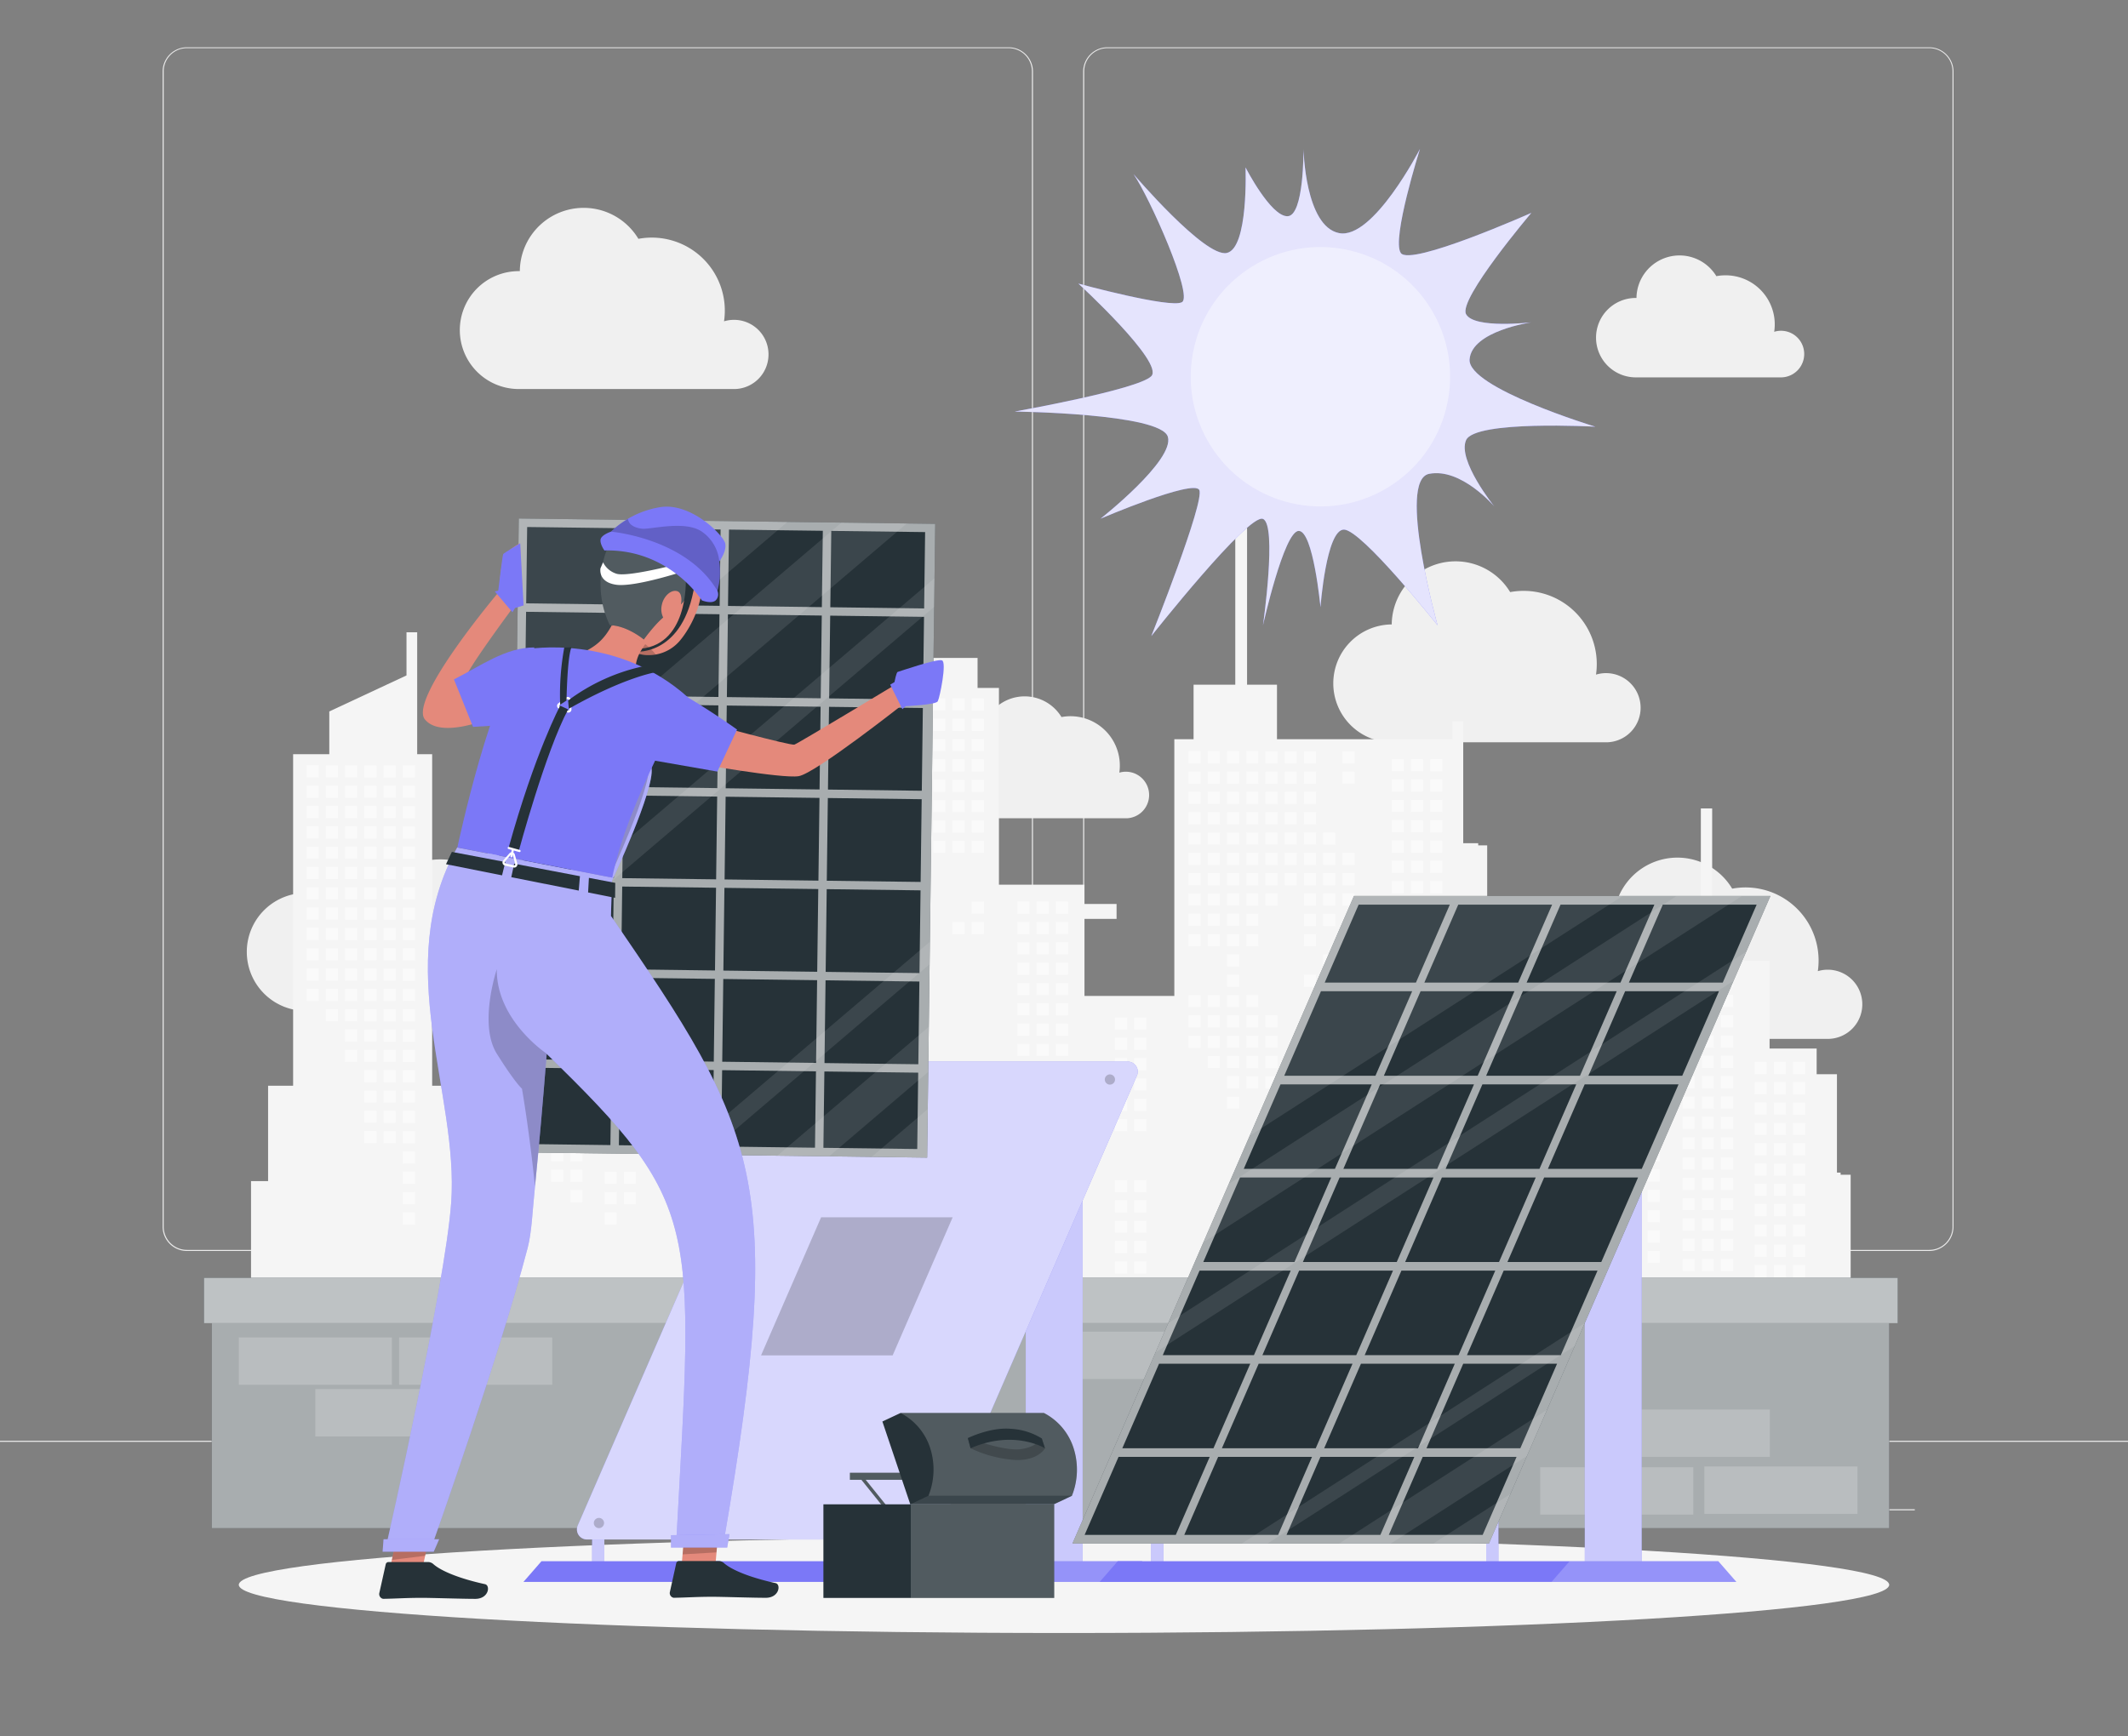<svg xmlns="http://www.w3.org/2000/svg" width="750" height="612" fill="none"><rect width="100%" height="100%" fill="#808080" stroke="none"/><path fill="#EBEBEB" d="M750 507.926H0v.375h750v-.375zm-75.148 24.143h-49.68v.375h49.68v-.375zm-178.02 4.081h-13.035v.375h13.035v-.375zm126.836-18.006h-28.785v.375h28.785v-.375zm-480.192 2.522H78.691v.375h64.785v-.375zm22.859 0h-9.495v.375h9.495v-.375zm171.388 6.331h-140.52v.375h140.52v-.375zm17.778-85.991H65.866a8.564 8.564 0 0 1-8.55-8.567V25.169a8.569 8.569 0 0 1 8.55-8.493h289.635a8.564 8.564 0 0 1 8.565 8.568v407.195a8.562 8.562 0 0 1-8.565 8.567zM65.866 16.976a8.188 8.188 0 0 0-8.175 8.193v407.27a8.193 8.193 0 0 0 8.175 8.192h289.635a8.202 8.202 0 0 0 8.19-8.192V25.169a8.209 8.209 0 0 0-8.19-8.193H65.866zm614.099 424.03h-289.65a8.579 8.579 0 0 1-8.565-8.567V25.169a8.581 8.581 0 0 1 8.565-8.493h289.65a8.566 8.566 0 0 1 8.535 8.493v407.27a8.567 8.567 0 0 1-8.535 8.567zm-289.65-424.03a8.203 8.203 0 0 0-8.19 8.193v407.27a8.208 8.208 0 0 0 8.19 8.192h289.65a8.202 8.202 0 0 0 8.19-8.192V25.169a8.209 8.209 0 0 0-8.19-8.193h-289.65z"/><path fill="#F0F0F0" d="M270.854 124.935a12.153 12.153 0 0 0-15.675-11.659 25.741 25.741 0 0 0-30.18-29.079 22.503 22.503 0 0 0-25.205-10.131 22.502 22.502 0 0 0-16.585 21.52h-.375a20.773 20.773 0 0 0-20.775 20.781 20.792 20.792 0 0 0 6.084 14.695 20.793 20.793 0 0 0 6.74 4.504 20.76 20.76 0 0 0 7.951 1.582h76.26a12.179 12.179 0 0 0 11.76-12.213zm307.368 124.567a12.186 12.186 0 0 0-10.097-12.02 12.164 12.164 0 0 0-5.623.347 25.53 25.53 0 0 0 .27-3.737 25.786 25.786 0 0 0-7.543-18.237 25.768 25.768 0 0 0-18.227-7.555c-1.595 0-3.187.145-4.755.435a22.499 22.499 0 0 0-25.174-10.054 22.511 22.511 0 0 0-16.571 21.457h-.375a20.775 20.775 0 0 0-20.217 20.774 20.775 20.775 0 0 0 20.217 20.774h76.275a12.166 12.166 0 0 0 11.82-12.184zm-381.809 94.664a12.198 12.198 0 0 0-4.902-9.767 12.189 12.189 0 0 0-10.758-1.906 27.8 27.8 0 0 0 .27-3.736 25.799 25.799 0 0 0-7.553-18.239 25.78 25.78 0 0 0-18.232-7.554 26.06 26.06 0 0 0-4.755.435 22.498 22.498 0 0 0-41.79 11.403h-.375a20.783 20.783 0 0 0-15.05 5.884 20.772 20.772 0 0 0-6.284 14.89 20.792 20.792 0 0 0 6.284 14.891 20.756 20.756 0 0 0 6.93 4.465 20.746 20.746 0 0 0 8.12 1.418h76.26a12.171 12.171 0 0 0 11.835-12.184zm459.944 9.873a12.189 12.189 0 0 0-4.907-9.775 12.176 12.176 0 0 0-10.768-1.898 25.54 25.54 0 0 0 .27-3.737 25.75 25.75 0 0 0-19.248-24.945 25.722 25.722 0 0 0-11.202-.397 22.502 22.502 0 0 0-25.218-10.157 22.505 22.505 0 0 0-16.587 21.545h-.375c-5.51 0-10.794 2.19-14.69 6.087a20.785 20.785 0 0 0 0 29.389 20.772 20.772 0 0 0 14.69 6.087h76.29a12.171 12.171 0 0 0 11.745-12.199zM405 280.247a8.2 8.2 0 0 0-3.288-6.553 8.194 8.194 0 0 0-7.212-1.31 17.404 17.404 0 0 0-17.19-19.896 17.303 17.303 0 0 0-3.195.3 15.188 15.188 0 0 0-24.983-1.408 15.207 15.207 0 0 0-3.187 9.091h-.255a13.996 13.996 0 0 0-13.995 13.999 13.996 13.996 0 0 0 13.995 13.999h51.405a8.19 8.19 0 0 0 7.905-8.222zm230.881-155.433a8.188 8.188 0 0 0-3.305-6.598 8.178 8.178 0 0 0-7.27-1.249 17.32 17.32 0 0 0-9.945-18.356 17.307 17.307 0 0 0-7.245-1.555c-1.072 0-2.142.1-3.195.3a15.184 15.184 0 0 0-16.971-6.77 15.18 15.18 0 0 0-11.184 14.452h-.255a13.999 13.999 0 0 0-9.896 23.899 13.993 13.993 0 0 0 9.896 4.1h51.39a8.217 8.217 0 0 0 5.657-2.492 8.22 8.22 0 0 0 2.323-5.731z"/><path fill="#F5F5F5" d="M88.473 486.92v-70.537h6.015v-33.625h8.82V265.887h12.75v-15.08l27.21-12.694v-15.214h3.765v42.988h5.28v116.871h5.28v-61.459h14.31v-31.66h4.005v93.119h10.875v-35.441h7.155v-9.048h16.59V307.36h9.075v-21.862h11.175v-31.87h3.975v31.87h11.16v21.862h9.09v30.909h16.59v9.048h7.155v35.441h8.49v-44.489h16.59V242.51h5.28v-10.563h35.43v10.563h7.53v69.366h30.15v6.797h11.31v5.267h-11.31v27.158h31.665v-90.493h6.78v-19.221h14.7v-68.24h4.155v68.24h10.545v19.221h61.875v-6.332h3.765v42.989h5.28v.75h3.165v42.973h5.28v11.689h11.145v-31.66h4.005v75.398h4.455v-31.66h3.99v49.38h2.43v-35.441h7.17v-9.047h16.575v-30.91h9.09v-21.876h11.16v-31.855h3.99v31.855h11.16v21.876h9.075v30.91h16.59v9.047h7.155v34.691h1.29v.75h3.54v72.788H88.473z"/><path fill="#FAFAFA" d="M477.42 264.837h-4.275v4.277h4.275v-4.277zm0 7.158h-4.275v4.276h4.275v-4.276zm0 28.658h-4.275v4.276h4.275v-4.276zm0 7.157h-4.275v4.276h4.275v-4.276zm0 7.173h-4.275v4.276h4.275v-4.276zm0 21.486h-4.275v4.276h4.275v-4.276zm0 7.156h-4.275v4.277h4.275v-4.277zm-6.793-50.129h-4.275v4.276h4.275v-4.276zm0 7.157h-4.275v4.276h4.275v-4.276zm0 7.157h-4.275v4.276h4.275v-4.276zm0 7.173h-4.275v4.276h4.275v-4.276zm0 7.157h-4.275v4.276h4.275v-4.276zm0 14.329h-4.275v4.276h4.275v-4.276zm0 7.156h-4.275v4.277h4.275v-4.277zm-6.782-78.788h-4.275v4.277h4.275v-4.277zm0 7.158h-4.275v4.276h4.275v-4.276zm0 7.172h-4.275v4.276h4.275v-4.276zm0 7.157h-4.275v4.276h4.275v-4.276zm0 7.172h-4.275v4.276h4.275v-4.276zm0 7.157h-4.275v4.276h4.275v-4.276zm0 7.157h-4.275v4.276h4.275v-4.276zm0 7.173h-4.275v4.276h4.275v-4.276zm0 7.157h-4.275v4.276h4.275v-4.276zm0 7.172h-4.275v4.276h4.275v-4.276zm0 14.314h-4.275v4.276h4.275v-4.276zm-6.781-78.789h-4.275v4.277h4.275v-4.277zm0 7.158h-4.275v4.276h4.275v-4.276zm0 7.172h-4.275v4.276h4.275v-4.276zm0 7.157h-4.275v4.276h4.275v-4.276zm0 7.172h-4.275v4.276h4.275v-4.276zm0 7.157h-4.275v4.276h4.275v-4.276zm0 7.157h-4.275v4.276h4.275v-4.276zm0 64.475h-4.275v4.276h4.275v-4.276zm-6.777-107.448h-4.275v4.277h4.275v-4.277zm0 7.158h-4.275v4.276h4.275v-4.276zm0 7.172h-4.275v4.276h4.275v-4.276zm0 7.157h-4.275v4.276h4.275v-4.276zm0 7.172h-4.275v4.276h4.275v-4.276zm0 7.157h-4.275v4.276h4.275v-4.276zm0 7.157h-4.275v4.276h4.275v-4.276zm0 7.173h-4.275v4.276h4.275v-4.276zm0 42.973h-4.275v4.276h4.275v-4.276zm0 7.172h-4.275v4.276h4.275v-4.276zm0 7.157h-4.275v4.276h4.275v-4.276zm0 7.157h-4.275v4.276h4.275v-4.276zm0 28.659h-4.275v4.276h4.275v-4.276zm-6.797-143.264h-4.275v4.277h4.275v-4.277zm0 7.158h-4.275v4.276h4.275v-4.276zm0 7.172h-4.275v4.276h4.275v-4.276zm0 7.157h-4.275v4.276h4.275v-4.276zm0 7.172h-4.275v4.276h4.275v-4.276zm0 7.157h-4.275v4.276h4.275v-4.276zm0 7.157h-4.275v4.276h4.275v-4.276zm0 7.173h-4.275v4.276h4.275v-4.276zm0 7.157h-4.275v4.276h4.275v-4.276zm0 7.172h-4.275v4.276h4.275v-4.276zm0 21.487h-4.275v4.276h4.275v-4.276zm0 7.157h-4.275v4.276h4.275v-4.276zm0 7.172h-4.275v4.276h4.275v-4.276zm0 7.157h-4.275v4.276h4.275v-4.276zm0 7.157h-4.275v4.276h4.275v-4.276zm0 28.659h-4.275v4.276h4.275v-4.276zm-6.781-143.264h-4.275v4.277h4.275v-4.277zm0 7.158h-4.275v4.276h4.275v-4.276zm0 7.172h-4.275v4.276h4.275v-4.276zm0 7.157h-4.275v4.276h4.275v-4.276zm0 7.172h-4.275v4.276h4.275v-4.276zm0 7.157h-4.275v4.276h4.275v-4.276zm0 7.157h-4.275v4.276h4.275v-4.276zm0 7.173h-4.275v4.276h4.275v-4.276zm0 7.157h-4.275v4.276h4.275v-4.276zm0 7.172h-4.275v4.276h4.275v-4.276zm0 7.157h-4.275v4.276h4.275v-4.276zm0 7.157h-4.275v4.276h4.275v-4.276zm.004 7.173h-4.275v4.276h4.275v-4.276zm-.004 7.157h-4.275v4.276h4.275v-4.276zm0 7.172h-4.275v4.276h4.275v-4.276zm0 7.157h-4.275v4.276h4.275v-4.276zm0 7.157h-4.275v4.276h4.275v-4.276zm0 7.172h-4.275v4.277h4.275v-4.277zm-6.782-121.777h-4.275v4.277h4.275v-4.277zm0 7.158h-4.275v4.276h4.275v-4.276zm0 7.172h-4.275v4.276h4.275v-4.276zm0 7.157h-4.275v4.276h4.275v-4.276zm0 7.172h-4.275v4.276h4.275v-4.276zm0 7.157h-4.275v4.276h4.275v-4.276zm0 7.157h-4.275v4.276h4.275v-4.276zm0 7.173h-4.275v4.276h4.275v-4.276zm0 7.157h-4.275v4.276h4.275v-4.276zm0 7.172h-4.275v4.276h4.275v-4.276zm0 21.487h-4.275v4.276h4.275v-4.276zm0 7.157h-4.275v4.276h4.275v-4.276zm0 7.172h-4.275v4.276h4.275v-4.276zm0 7.157h-4.275v4.276h4.275v-4.276zm-6.793-107.448h-4.275v4.277h4.275v-4.277zm0 7.158h-4.275v4.276h4.275v-4.276zm0 7.172h-4.275v4.276h4.275v-4.276zm0 7.157h-4.275v4.276h4.275v-4.276zm0 7.172h-4.275v4.276h4.275v-4.276zm0 7.157h-4.275v4.276h4.275v-4.276zm0 7.157h-4.275v4.276h4.275v-4.276zm0 7.173h-4.275v4.276h4.275v-4.276zm0 7.157h-4.275v4.276h4.275v-4.276zm0 7.172h-4.275v4.276h4.275v-4.276zm0 21.487h-4.275v4.276h4.275v-4.276zm0 7.157h-4.275v4.276h4.275v-4.276zm0 7.172h-4.275v4.276h4.275v-4.276zm-76.379-118.897h-4.275v4.277h4.275v-4.277zm0 7.172h-4.275v4.277h4.275v-4.277zm0 7.158h-4.275v4.276h4.275v-4.276zm0 7.157h-4.275v4.276h4.275v-4.276zm0 7.171h-4.275v4.277h4.275v-4.277zm0 7.158h-4.275v4.277h4.275v-4.277zm0 7.173h-4.275v4.276h4.275v-4.276zm0 7.157h-4.275v4.276h4.275v-4.276zm0 21.486h-4.275v4.277h4.275v-4.277zm0 7.172h-4.275v4.276h4.275v-4.276zm-6.781-78.804h-4.275v4.277h4.275v-4.277zm0 7.172h-4.275v4.277h4.275v-4.277zm0 7.158h-4.275v4.276h4.275v-4.276zm0 7.157h-4.275v4.277h4.275v-4.277zm0 7.172h-4.275v4.276h4.275v-4.276zm0 7.157h-4.275v4.277h4.275v-4.277zm0 7.173h-4.275v4.276h4.275v-4.276zm0 7.157h-4.275v4.276h4.275v-4.276zm0 28.658h-4.275v4.276h4.275v-4.276zm-6.793-78.804h-4.275v4.277h4.275v-4.277zm0 7.172h-4.275v4.277h4.275v-4.277zm0 7.158h-4.275v4.276h4.275v-4.276zm0 7.157h-4.275v4.277h4.275v-4.277zm0 7.172h-4.275v4.276h4.275v-4.276zm0 7.157h-4.275v4.277h4.275v-4.277zm0 7.173h-4.275v4.276h4.275v-4.276zm0 7.157h-4.275v4.276h4.275v-4.276zm-6.781-50.146h-4.275v4.277h4.275v-4.277zm0 7.172h-4.275v4.277h4.275v-4.277zm0 7.158h-4.275v4.276h4.275v-4.276zm0 7.157h-4.275v4.277h4.275v-4.277zm0 7.172h-4.275v4.276h4.275v-4.276zm0 7.157h-4.275v4.277h4.275v-4.277zm0 14.33h-4.275v4.276h4.275v-4.276zm0 7.171h-4.275v4.277h4.275v-4.277zm0 21.487h-4.275v4.276h4.275v-4.276zm0 7.157h-4.275v4.277h4.275v-4.277zm0 7.173h-4.275v4.276h4.275v-4.276zm0 7.157h-4.275v4.276h4.275v-4.276zm0 7.157h-4.275v4.277h4.275v-4.277zm0 7.172h-4.275v4.276h4.275v-4.276zm0 7.158h-4.275v4.276h4.275v-4.276zm-6.781-121.778h-4.275v4.277h4.275v-4.277zm0 7.172h-4.275v4.277h4.275v-4.277zm0 7.158h-4.275v4.276h4.275v-4.276zm0 7.157h-4.275v4.277h4.275v-4.277zm0 7.172h-4.275v4.276h4.275v-4.276zm0 7.157h-4.275v4.277h4.275v-4.277zm0 21.501h-4.275v4.277h4.275v-4.277zm0 7.158h-4.275v4.277h4.275v-4.277zm0 7.157h-4.275v4.277h4.275v-4.277zm0 7.172h-4.275v4.276h4.275v-4.276zm0 7.157h-4.275v4.277h4.275v-4.277zm0 7.173h-4.275v4.276h4.275v-4.276zm0 7.157h-4.275v4.276h4.275v-4.276zm0 7.157h-4.275v4.277h4.275v-4.277zm0 7.172h-4.275v4.276h4.275v-4.276zm0 7.158h-4.275v4.276h4.275v-4.276zm0 7.173h-4.275v4.276h4.275v-4.276zm0 14.328h-4.275v4.276h4.275v-4.276zm-6.793-143.279h-4.275v4.277h4.275v-4.277zm0 7.172h-4.275v4.277h4.275v-4.277zm0 7.158h-4.275v4.276h4.275v-4.276zm0 7.157h-4.275v4.277h4.275v-4.277zm0 7.172h-4.275v4.276h4.275v-4.276zm0 7.157h-4.275v4.277h4.275v-4.277zm0 21.501h-4.275v4.277h4.275v-4.277zm0 7.158h-4.275v4.277h4.275v-4.277zm0 7.157h-4.275v4.277h4.275v-4.277zm0 7.172h-4.275v4.276h4.275v-4.276zm0 21.487h-4.275v4.276h4.275v-4.276zm0 7.157h-4.275v4.277h4.275v-4.277zm0 7.172h-4.275v4.276h4.275v-4.276zm0 7.158h-4.275v4.276h4.275v-4.276zm0 7.173h-4.275v4.276h4.275v-4.276zm0 14.328h-4.275v4.276h4.275v-4.276zm0 7.158h-4.275v4.276h4.275v-4.276zm-61.563-83.832h-4.275v4.277h4.275v-4.277zm0 7.173h-4.275v4.276h4.275v-4.276zm0 7.158h-4.275v4.276h4.275v-4.276zm0 7.171h-4.275v4.276h4.275v-4.276zm0 7.158h-4.275v4.276h4.275v-4.276zm0 7.157h-4.275v4.276h4.275v-4.276zm0 7.172h-4.275v4.276h4.275v-4.276zm0 21.486h-4.275v4.277h4.275v-4.277zm0 7.173h-4.275v4.276h4.275v-4.276zm0 7.157h-4.275v4.276h4.275v-4.276zm-6.777-78.805h-4.275v4.277h4.275v-4.277zm0 7.173h-4.275v4.276h4.275v-4.276zm0 7.158h-4.275v4.276h4.275v-4.276zm0 7.171h-4.275v4.276h4.275v-4.276zm0 7.158h-4.275v4.276h4.275v-4.276zm0 7.157h-4.275v4.276h4.275v-4.276zm0 7.172h-4.275v4.276h4.275v-4.276zm-6.781-42.989h-4.275v4.277h4.275v-4.277zm0 7.173h-4.275v4.276h4.275v-4.276zm0 7.158h-4.275v4.276h4.275v-4.276zm0 7.171h-4.275v4.276h4.275v-4.276zm0 7.158h-4.275v4.276h4.275v-4.276zm0 7.157h-4.275v4.276h4.275v-4.276zm0 7.172h-4.275v4.276h4.275v-4.276zm-6.797-42.989h-4.275v4.277h4.275v-4.277zm0 7.173h-4.275v4.276h4.275v-4.276zm0 7.158h-4.275v4.276h4.275v-4.276zm0 7.171h-4.275v4.276h4.275v-4.276zm0 7.158h-4.275v4.276h4.275v-4.276zm0 7.157h-4.275v4.276h4.275v-4.276zm0 7.172h-4.275v4.276h4.275v-4.276zm0 7.156h-4.275v4.277h4.275v-4.277zm0 7.173h-4.275v4.277h4.275v-4.277zm0 7.157h-4.275v4.277h4.275v-4.277zm0 7.173h-4.275v4.276h4.275v-4.276zm-6.778-71.648h-4.275v4.277h4.275v-4.277zm0 7.173h-4.275v4.276h4.275v-4.276zm0 7.158h-4.275v4.276h4.275v-4.276zm0 7.171h-4.275v4.276h4.275v-4.276zm0 7.158h-4.275v4.276h4.275v-4.276zm0 7.157h-4.275v4.276h4.275v-4.276zm0 7.172h-4.275v4.276h4.275v-4.276zm0 7.156h-4.275v4.277h4.275v-4.277zm0 7.174h-4.275v4.276h4.275v-4.276zm0 7.156h-4.275v4.277h4.275v-4.277zm0 7.173h-4.275v4.276h4.275v-4.276zm0 7.157h-4.275v4.276h4.275v-4.276zm0 21.487h-4.275v4.276h4.275v-4.276zm0 7.172h-4.275v4.276h4.275V420.3zm-6.781-107.464h-4.275v4.277h4.275v-4.277zm0 7.173h-4.275v4.276h4.275v-4.276zm0 7.158h-4.275v4.276h4.275v-4.276zm0 21.486h-4.275v4.276h4.275v-4.276zm0 7.172h-4.275v4.276h4.275v-4.276zm0 7.156h-4.275v4.277h4.275v-4.277zm0 7.173h-4.275v4.277h4.275v-4.277zm0 7.158h-4.275v4.276h4.275v-4.276zm0 7.172h-4.275v4.276h4.275v-4.276zm0 7.157h-4.275v4.276h4.275v-4.276zm0 21.486h-4.275v4.277h4.275v-4.277zm0 7.172h-4.275v4.277h4.275v-4.277zm0 7.158h-4.275v4.276h4.275v-4.276zm-71.113-157.593h-4.275v4.276h4.275v-4.276zm0 7.156h-4.275v4.277h4.275v-4.277zm0 7.173h-4.275v4.277h4.275v-4.277zm0 7.157h-4.275v4.276h4.275v-4.276zm0 7.172h-4.275v4.277h4.275v-4.277zm0 7.157h-4.275v4.277h4.275v-4.277zm0 7.157h-4.275v4.277h4.275v-4.277zm0 7.173h-4.275v4.276h4.275v-4.276zm0 7.158h-4.275v4.276h4.275v-4.276zm0 7.171h-4.275v4.276h4.275v-4.276zm0 7.158h-4.275v4.276h4.275v-4.276zm0 7.157h-4.275v4.276h4.275v-4.276zm0 7.172h-4.275v4.276h4.275v-4.276zm0 7.156h-4.275v4.277h4.275v-4.277zm0 7.173h-4.275v4.277h4.275v-4.277zm0 7.157h-4.275v4.277h4.275v-4.277zm0 7.173h-4.275v4.276h4.275v-4.276zm0 7.157h-4.275v4.276h4.275v-4.276zm0 7.157h-4.275v4.276h4.275v-4.276zm0 7.172h-4.275v4.276h4.275v-4.276zm0 7.158h-4.275v4.276h4.275v-4.276zm0 7.172h-4.275v4.276h4.275V420.3zm0 7.157h-4.275v4.276h4.275v-4.276zm-6.781-157.593h-4.275v4.276h4.275v-4.276zm0 7.156h-4.275v4.276h4.275v-4.276zm0 7.173h-4.275v4.277h4.275v-4.277zm0 7.157h-4.275v4.276h4.275v-4.276zm0 7.172h-4.275v4.277h4.275v-4.277zm0 7.157h-4.275v4.277h4.275v-4.277zm0 7.157h-4.275v4.277h4.275v-4.277zm0 7.173h-4.275v4.276h4.275v-4.276zm0 7.158h-4.275v4.276h4.275v-4.276zm0 7.171h-4.275v4.276h4.275v-4.276zm0 7.158h-4.275v4.276h4.275v-4.276zm0 7.157h-4.275v4.276h4.275v-4.276zm0 7.172h-4.275v4.276h4.275v-4.276zm0 7.156h-4.275v4.277h4.275v-4.277zm0 7.173h-4.275v4.277h4.275v-4.277zm0 7.158h-4.275v4.276h4.275v-4.276zm0 7.172h-4.275v4.276h4.275v-4.276zm0 7.157h-4.275v4.276h4.275v-4.276zm0 7.157h-4.275v4.276h4.275v-4.276zm-6.782-128.934h-4.275v4.276h4.275v-4.276zm0 7.156h-4.275v4.276h4.275v-4.276zm0 7.173h-4.275v4.277h4.275v-4.277zm0 7.157h-4.275v4.276h4.275v-4.276zm0 7.172h-4.275v4.277h4.275v-4.277zm0 7.157h-4.275v4.277h4.275v-4.277zm0 7.157h-4.275v4.277h4.275v-4.277zm0 7.173h-4.275v4.276h4.275v-4.276zm0 7.158h-4.275v4.276h4.275v-4.276zm0 7.171h-4.275v4.276h4.275v-4.276zm0 7.158h-4.275v4.276h4.275v-4.276zm0 7.157h-4.275v4.276h4.275v-4.276zm0 7.172h-4.275v4.276h4.275v-4.276zm0 7.156h-4.275v4.277h4.275v-4.277zm0 7.173h-4.275v4.277h4.275v-4.277zm0 7.158h-4.275v4.276h4.275v-4.276zm0 7.172h-4.275v4.276h4.275v-4.276zm0 7.157h-4.275v4.276h4.275v-4.276zm0 7.157h-4.275v4.276h4.275v-4.276zm-6.793-128.934h-4.275v4.276h4.275v-4.276zm0 7.156h-4.275v4.276h4.275v-4.276zm0 7.173h-4.275v4.277h4.275v-4.277zm0 7.157h-4.275v4.276h4.275v-4.276zm0 7.172h-4.275v4.277h4.275v-4.277zm0 7.157h-4.275v4.277h4.275v-4.277zm0 7.157h-4.275v4.277h4.275v-4.277zm0 7.173h-4.275v4.276h4.275v-4.276zm0 7.158h-4.275v4.276h4.275v-4.276zm0 7.171h-4.275v4.276h4.275v-4.276zm0 7.158h-4.275v4.276h4.275v-4.276zm0 7.157h-4.275v4.276h4.275v-4.276zm0 7.172h-4.275v4.276h4.275v-4.276zm0 7.156h-4.275v4.277h4.275v-4.277zm0 7.173h-4.275v4.277h4.275v-4.277zm-6.781-100.29h-4.275v4.276h4.275v-4.276zm0 7.156h-4.275v4.277h4.275v-4.277zm0 7.173h-4.275v4.277h4.275v-4.277zm0 7.157h-4.275v4.276h4.275v-4.276zm0 7.172h-4.275v4.277h4.275v-4.277zm0 7.157h-4.275v4.277h4.275v-4.277zm0 7.157h-4.275v4.277h4.275v-4.277zm0 7.173h-4.275v4.276h4.275v-4.276zm0 7.158h-4.275v4.276h4.275v-4.276zm0 7.171h-4.275v4.276h4.275v-4.276zm0 7.158h-4.275v4.276h4.275v-4.276zm0 7.157h-4.275v4.276h4.275v-4.276zm0 7.172h-4.275v4.276h4.275v-4.276zm-6.777-85.961h-4.275v4.276h4.275v-4.276zm0 7.156h-4.275v4.276h4.275v-4.276zm0 7.173h-4.275v4.277h4.275v-4.277zm0 7.157h-4.275v4.276h4.275v-4.276zm0 7.172h-4.275v4.277h4.275v-4.277zm0 7.157h-4.275v4.277h4.275v-4.277zm0 7.157h-4.275v4.277h4.275v-4.277zm0 7.173h-4.275v4.276h4.275v-4.276zm0 7.158h-4.275v4.276h4.275v-4.276zm0 7.171h-4.275v4.276h4.275v-4.276zm0 7.158h-4.275v4.276h4.275v-4.276zm0 7.157h-4.275v4.276h4.275v-4.276zm498.523-26.513h-4.275v4.276h4.275v-4.276zm0 7.172h-4.275v4.276h4.275v-4.276zm0 7.157h-4.275v4.276h4.275v-4.276zm0 7.156h-4.275v4.277h4.275v-4.277zm0 7.174h-4.275v4.276h4.275v-4.276zm0 7.157h-4.275v4.276h4.275v-4.276zm0 7.172h-4.275v4.276h4.275v-4.276zm0 7.157h-4.275v4.276h4.275v-4.276zm0 7.157h-4.275v4.276h4.275v-4.276zm0 7.172h-4.275v4.277h4.275v-4.277zm0 7.157h-4.275v4.277h4.275v-4.277zm0 7.173h-4.275v4.277h4.275v-4.277zm0 7.157h-4.275v4.276h4.275v-4.276zm0 7.172h-4.275v4.276h4.275v-4.276zm0 7.157h-4.275v4.276h4.275v-4.276zm0 7.157h-4.275v4.277h4.275v-4.277zm0 7.173h-4.275v4.276h4.275v-4.276zm0 7.157h-4.275v4.277h4.275v-4.277zm0 7.172h-4.275v4.277h4.275v-4.277zm0 7.158h-4.275v4.276h4.275v-4.276zm-6.797-136.107h-4.275v4.276h4.275v-4.276zm0 7.172h-4.275v4.276h4.275v-4.276zm0 7.157h-4.275v4.276h4.275v-4.276zm0 7.156h-4.275v4.277h4.275v-4.277zm0 7.174h-4.275v4.276h4.275v-4.276zm0 7.157h-4.275v4.276h4.275v-4.276zm0 7.172h-4.275v4.276h4.275v-4.276zm0 7.157h-4.275v4.276h4.275v-4.276zm0 7.157h-4.275v4.276h4.275v-4.276zm0 7.172h-4.275v4.277h4.275v-4.277zm0 7.157h-4.275v4.277h4.275v-4.277zm0 7.173h-4.275v4.277h4.275v-4.277zm0 7.157h-4.275v4.276h4.275v-4.276zm0 7.172h-4.275v4.276h4.275v-4.276zm0 7.157h-4.275v4.276h4.275v-4.276zm0 7.157h-4.275v4.277h4.275v-4.277zm0 7.173h-4.275v4.276h4.275v-4.276zm0 7.157h-4.275v4.277h4.275v-4.277zm-6.777-121.777h-4.275v4.276h4.275v-4.276zm0 7.172h-4.275v4.276h4.275v-4.276zm0 7.157h-4.275v4.276h4.275v-4.276zm0 7.156h-4.275v4.277h4.275v-4.277zm0 7.174h-4.275v4.276h4.275v-4.276zm0 7.157h-4.275v4.276h4.275v-4.276zm0 7.172h-4.275v4.276h4.275v-4.276zm0 7.157h-4.275v4.276h4.275v-4.276zm0 7.157h-4.275v4.276h4.275v-4.276zm0 7.172h-4.275v4.277h4.275v-4.277zm0 7.157h-4.275v4.277h4.275v-4.277zm0 7.173h-4.275v4.277h4.275v-4.277zm0 7.157h-4.275v4.276h4.275v-4.276zm0 7.172h-4.275v4.276h4.275v-4.276zm0 7.157h-4.275v4.276h4.275v-4.276zm0 7.157h-4.275v4.277h4.275v-4.277zm0 7.173h-4.275v4.276h4.275v-4.276zm0 7.157h-4.275v4.277h4.275v-4.277zm38.953-69.501h-4.275v4.276h4.275v-4.276zm0 7.172h-4.275v4.276h4.275v-4.276zm0 7.158h-4.275v4.276h4.275v-4.276zm0 7.171h-4.275v4.276h4.275v-4.276zm0 7.158h-4.275v4.276h4.275v-4.276zm0 7.171h-4.275v4.276h4.275v-4.276zm0 7.157h-4.275v4.277h4.275v-4.277zm0 7.158h-4.275v4.276h4.275v-4.276zm0 7.172h-4.275v4.277h4.275v-4.277zm0 7.158h-4.275v4.276h4.275v-4.276zm0 7.171h-4.275v4.277h4.275v-4.277zm0 7.157h-4.275v4.277h4.275v-4.277zm0 7.158h-4.275v4.277h4.275v-4.277zm-6.797-85.961h-4.275v4.276h4.275v-4.276zm0 7.172h-4.275v4.276h4.275v-4.276zm0 7.158h-4.275v4.276h4.275v-4.276zm0 7.171h-4.275v4.276h4.275v-4.276zm0 7.158h-4.275v4.276h4.275v-4.276zm0 7.171h-4.275v4.276h4.275v-4.276zm.004 7.157h-4.275v4.277h4.275v-4.277zm-.004 7.158h-4.275v4.276h4.275v-4.276zm0 7.172h-4.275v4.277h4.275v-4.277zm0 7.158h-4.275v4.276h4.275v-4.276zm0 7.171h-4.275v4.277h4.275v-4.277zm0 7.157h-4.275v4.277h4.275v-4.277zm0 7.158h-4.275v4.277h4.275v-4.277zm-6.777-85.961h-4.275v4.276h4.275v-4.276zm0 7.172h-4.275v4.276h4.275v-4.276zm0 7.158h-4.275v4.276h4.275v-4.276zm0 7.171h-4.275v4.276h4.275v-4.276zm0 7.158h-4.275v4.276h4.275v-4.276zm0 7.171h-4.275v4.276h4.275v-4.276zm0 7.157h-4.275v4.277h4.275v-4.277zm0 7.158h-4.275v4.276h4.275v-4.276zm0 7.172h-4.275v4.277h4.275v-4.277zm0 7.158h-4.275v4.276h4.275v-4.276zm0 7.171h-4.275v4.277h4.275v-4.277zm0 7.157h-4.275v4.277h4.275v-4.277zm0 7.158h-4.275v4.277h4.275v-4.277zm0 7.172h-4.275v4.277h4.275v-4.277zm-37.695-90.988h-4.275v4.276h4.275v-4.276zm0 7.158h-4.275v4.276h4.275v-4.276zm0 7.172h-4.275v4.276h4.275v-4.276zm0 7.157h-4.275v4.276h4.275v-4.276zm0 7.173h-4.275v4.276h4.275v-4.276zm0 7.156h-4.275v4.277h4.275v-4.277zm0 7.157h-4.275v4.276h4.275v-4.276zm0 7.173h-4.275v4.276h4.275v-4.276zm0 7.156h-4.275v4.277h4.275v-4.277zm0 7.173h-4.275v4.276h4.275v-4.276zm0 21.487h-4.275v4.276h4.275v-4.276zm-6.782-85.962h-4.275v4.276h4.275v-4.276zm0 7.158h-4.275v4.276h4.275v-4.276zm0 7.172h-4.275v4.276h4.275v-4.276zm0 7.157h-4.275v4.276h4.275v-4.276zm0 7.173h-4.275v4.276h4.275v-4.276zm0 7.156h-4.275v4.277h4.275v-4.277zm0 7.157h-4.275v4.276h4.275v-4.276zm0 7.173h-4.275v4.276h4.275v-4.276zm0 7.156h-4.275v4.277h4.275v-4.277zm0 21.487h-4.275v4.276h4.275v-4.276zm0 7.173h-4.275v4.276h4.275v-4.276zm-6.777-85.962h-4.275v4.276h4.275v-4.276zm0 7.158h-4.275v4.276h4.275v-4.276zm0 7.172h-4.275v4.276h4.275v-4.276zm0 7.157h-4.275v4.276h4.275v-4.276zm0 7.173h-4.275v4.276h4.275v-4.276zm0 7.156h-4.275v4.277h4.275v-4.277zm0 7.157h-4.275v4.276h4.275v-4.276zm0 7.173h-4.275v4.276h4.275v-4.276zm0 21.486h-4.275v4.276h4.275v-4.276zm0 7.157h-4.275v4.276h4.275v-4.276zm0 7.173h-4.275v4.276h4.275v-4.276zm-63.074-194.805h-4.275v4.277h4.275v-4.277zm0 7.172h-4.275v4.276h4.275v-4.276zm0 7.157h-4.275v4.277h4.275v-4.277zm0 7.173h-4.275v4.276h4.275v-4.276zm0 7.157h-4.275v4.276h4.275v-4.276zm0 7.171h-4.275v4.277h4.275v-4.277zm0 7.158h-4.275v4.277h4.275v-4.277zm0 7.157h-4.275v4.277h4.275v-4.277zm0 7.172h-4.275v4.276h4.275v-4.276zm0 7.157h-4.275v4.277h4.275v-4.277zm0 7.173h-4.275v4.276h4.275v-4.276zm0 7.157h-4.275v4.276h4.275v-4.276zm0 7.157h-4.275v4.277h4.275v-4.277zm0 7.172h-4.275v4.276h4.275v-4.276zm0 7.158h-4.275v4.276h4.275v-4.276zm0 7.173h-4.275v4.276h4.275v-4.276zm0 7.156h-4.275v4.277h4.275v-4.277zm0 14.33h-4.275v4.276h4.275v-4.276zm0 7.156h-4.275v4.277h4.275v-4.277zm0 7.172h-4.275v4.277h4.275v-4.277zm0 7.158h-4.275v4.276h4.275v-4.276zm0 7.172h-4.275v4.276h4.275v-4.276zm-6.781-157.608h-4.275v4.277h4.275v-4.277zm0 7.172h-4.275v4.276h4.275v-4.276zm0 7.157h-4.275v4.277h4.275v-4.277zm0 7.173h-4.275v4.276h4.275v-4.276zm0 7.157h-4.275v4.276h4.275v-4.276zm0 7.171h-4.275v4.277h4.275v-4.277zm0 7.159h-4.275v4.276h4.275v-4.276zm0 7.156h-4.275v4.277h4.275v-4.277zm0 7.172h-4.275v4.276h4.275v-4.276zm0 7.157h-4.275v4.277h4.275v-4.277zm0 7.173h-4.275v4.276h4.275v-4.276zm0 7.157h-4.275v4.276h4.275v-4.276zm0 7.158h-4.275v4.276h4.275v-4.276zm0 7.171h-4.275v4.276h4.275v-4.276zm0 7.158h-4.275v4.276h4.275v-4.276zm0 7.173h-4.275v4.276h4.275v-4.276zm0 42.972h-4.275v4.276h4.275v-4.276zm0 7.172h-4.275v4.276h4.275v-4.276zm-6.782-157.608h-4.275v4.277h4.275v-4.277zm0 7.172h-4.275v4.276h4.275v-4.276zm0 7.157h-4.275v4.277h4.275v-4.277zm0 7.173h-4.275v4.276h4.275v-4.276zm0 7.157h-4.275v4.276h4.275v-4.276zm0 7.171h-4.275v4.277h4.275v-4.277zm0 7.158h-4.275v4.277h4.275v-4.277zm0 7.157h-4.275v4.277h4.275v-4.277zm0 7.172h-4.275v4.276h4.275v-4.276zm0 7.157h-4.275v4.277h4.275v-4.277zm0 7.173h-4.275v4.276h4.275v-4.276zm0 7.157h-4.275v4.276h4.275v-4.276zm0 7.157h-4.275v4.277h4.275v-4.277zm0 7.172h-4.275v4.276h4.275v-4.276zm0 7.158h-4.275v4.276h4.275v-4.276zm0 7.173h-4.275v4.276h4.275v-4.276zm0 14.328h-4.275v4.276h4.275v-4.276zm0 7.158h-4.275v4.276h4.275v-4.276zm0 7.156h-4.275v4.277h4.275v-4.277zm0 7.172h-4.275v4.277h4.275v-4.277zm0 14.33h-4.275v4.276h4.275v-4.276zm38.192-67.37h-4.275v4.276h4.275v-4.276zm0 7.172h-4.275v4.276h4.275v-4.276zm0 7.157h-4.275v4.276h4.275v-4.276zm0 7.157h-4.275v4.276h4.275v-4.276zm0 7.172h-4.275v4.277h4.275v-4.277zm0 7.157h-4.275v4.277h4.275v-4.277zm0 7.173h-4.275v4.277h4.275v-4.277zm0 14.329h-4.275v4.276h4.275v-4.276zm0 7.157h-4.275v4.276h4.275v-4.276zm0 7.157h-4.275v4.277h4.275v-4.277zm0 7.173h-4.275v4.276h4.275v-4.276zm0 7.157h-4.275v4.277h4.275v-4.277zm0 7.172h-4.275v4.277h4.275v-4.277zm0 7.158h-4.275v4.276h4.275v-4.276zm0 7.171h-4.275v4.276h4.275v-4.276zm-6.797-107.462h-4.275v4.276h4.275v-4.276zm0 7.172h-4.275v4.276h4.275v-4.276zm0 7.157h-4.275v4.276h4.275v-4.276zm0 7.157h-4.275v4.276h4.275v-4.276zm0 7.172h-4.275v4.277h4.275v-4.277zm0 7.157h-4.275v4.277h4.275v-4.277zm0 21.502h-4.275v4.276h4.275v-4.276zm0 7.157h-4.275v4.276h4.275v-4.276zm0 7.157h-4.275v4.277h4.275v-4.277zm0 7.173h-4.275v4.276h4.275v-4.276zm0 7.157h-4.275v4.277h4.275v-4.277zm0 7.172h-4.275v4.276h4.275v-4.276zm0 7.158h-4.275v4.276h4.275v-4.276zm0 7.171h-4.275v4.276h4.275v-4.276zm-6.777-107.462h-4.275v4.276h4.275v-4.276zm0 7.172h-4.275v4.276h4.275v-4.276zm0 7.157h-4.275v4.276h4.275v-4.276zm0 7.157h-4.275v4.276h4.275v-4.276zm0 7.172h-4.275v4.277h4.275v-4.277zm0 7.157h-4.275v4.277h4.275v-4.277zm0 14.33h-4.275v4.276h4.275v-4.276zm0 7.172h-4.275v4.276h4.275v-4.276zm0 7.157h-4.275v4.276h4.275v-4.276zm0 7.157h-4.275v4.277h4.275v-4.277zm0 7.173h-4.275v4.276h4.275v-4.276zm0 7.157h-4.275v4.277h4.275v-4.277zm0 7.172h-4.275v4.277h4.275v-4.277zm0 7.158h-4.275v4.276h4.275v-4.276zm0 7.171h-4.275v4.276h4.275v-4.276zM376.408 317.863h-4.275v4.277h4.275v-4.277zm0 7.172h-4.275v4.276h4.275v-4.276zm0 7.157h-4.275v4.277h4.275v-4.277zm0 7.173h-4.275v4.276h4.275v-4.276zm0 7.157h-4.275v4.276h4.275v-4.276zm0 7.158h-4.275v4.276h4.275v-4.276zm0 7.171h-4.275v4.276h4.275v-4.276zm0 7.158h-4.275v4.276h4.275v-4.276zm0 7.173h-4.275v4.276h4.275v-4.276zm0 7.156h-4.275v4.277h4.275v-4.277zm0 7.172h-4.275v4.276h4.275v-4.276zm0 7.157h-4.275v4.277h4.275v-4.277zm0 7.158h-4.275v4.276h4.275v-4.276zm0 14.329h-4.275v4.276h4.275v-4.276zm0 7.172h-4.275v4.276h4.275v-4.276zm0 7.157h-4.275v4.277h4.275v-4.277zm0 7.158h-4.275v4.276h4.275v-4.276zm0 14.329h-4.275v4.277h4.275v-4.277zm0 7.172h-4.275v4.276h4.275v-4.276zm0 7.158h-4.275v4.276h4.275V468.3zm-6.793-150.437h-4.275v4.277h4.275v-4.277zm0 7.172h-4.275v4.276h4.275v-4.276zm0 7.157h-4.275v4.277h4.275v-4.277zm0 7.173h-4.275v4.276h4.275v-4.276zm0 7.157h-4.275v4.276h4.275v-4.276zm0 7.158h-4.275v4.276h4.275v-4.276zm0 7.171h-4.275v4.276h4.275v-4.276zm0 7.158h-4.275v4.276h4.275v-4.276zm0 7.173h-4.275v4.276h4.275v-4.276zm0 7.156h-4.275v4.277h4.275v-4.277zm0 7.172h-4.275v4.276h4.275v-4.276zm0 7.157h-4.275v4.277h4.275v-4.277zm0 7.158h-4.275v4.276h4.275v-4.276zm0 21.501h-4.275v4.276h4.275v-4.276zm0 7.157h-4.275v4.277h4.275v-4.277zm0 14.329h-4.275v4.276h4.275v-4.276zm0 7.158h-4.275v4.277h4.275v-4.277zm0 7.172h-4.275v4.276h4.275v-4.276zm0 7.158h-4.275v4.276h4.275V468.3zm-6.781-150.437h-4.275v4.277h4.275v-4.277zm0 7.172h-4.275v4.276h4.275v-4.276zm0 7.157h-4.275v4.277h4.275v-4.277zm0 7.173h-4.275v4.276h4.275v-4.276zm0 7.157h-4.275v4.276h4.275v-4.276zm0 7.157h-4.275v4.277h4.275v-4.277zm0 7.172h-4.275v4.276h4.275v-4.276zm0 7.158h-4.275v4.276h4.275v-4.276zm0 7.173h-4.275v4.276h4.275v-4.276zm0 7.156h-4.275v4.277h4.275v-4.277zm0 7.172h-4.275v4.276h4.275v-4.276zm0 7.158h-4.275v4.276h4.275v-4.276zm0 7.156h-4.275v4.277h4.275v-4.277zm0 7.172h-4.275v4.277h4.275v-4.277zm0 14.33h-4.275v4.276h4.275v-4.276zm0 14.315h-4.275v4.276h4.275v-4.276zm0 7.171h-4.275v4.277h4.275v-4.277zm0 7.158h-4.275v4.277h4.275v-4.277zm0 7.172h-4.275v4.276h4.275v-4.276zm0 7.158h-4.275v4.276h4.275V468.3zm41.207-109.579h-4.275v4.277h4.275v-4.277zm0 7.157h-4.275v4.276h4.275v-4.276zm0 7.157h-4.275v4.276h4.275v-4.276zm0 7.172h-4.275v4.276h4.275v-4.276zm0 7.157h-4.275v4.277h4.275v-4.277zm0 7.173h-4.275v4.276h4.275v-4.276zm0 21.486h-4.275v4.276h4.275v-4.276zm0 7.157h-4.275v4.276h4.275v-4.276zm0 7.174h-4.275v4.276h4.275v-4.276zm0 7.156h-4.275v4.277h4.275v-4.277zm0 7.173h-4.275v4.276h4.275v-4.276zm0 7.156h-4.275v4.277h4.275v-4.277zm0 7.157h-4.275v4.276h4.275v-4.276zm-6.782-100.275h-4.275v4.277h4.275v-4.277zm0 7.157h-4.275v4.276h4.275v-4.276zm0 7.157h-4.275v4.276h4.275v-4.276zm0 7.172h-4.275v4.276h4.275v-4.276zm0 7.157h-4.275v4.277h4.275v-4.277zm0 7.173h-4.275v4.276h4.275v-4.276zm0 21.486h-4.275v4.276h4.275v-4.276zm0 7.157h-4.275v4.276h4.275v-4.276zm0 7.174h-4.275v4.276h4.275v-4.276zm0 7.156h-4.275v4.277h4.275v-4.277zm0 7.173h-4.275v4.276h4.275v-4.276zm0 7.156h-4.275v4.277h4.275v-4.277zm0 14.329h-4.275v4.277h4.275v-4.277zM171.873 327.167h-4.275v4.276h4.275v-4.276zm-.004 7.171h-4.275v4.276h4.275v-4.276zm.004 7.158h-4.275v4.276h4.275v-4.276zm0 7.157h-4.275v4.276h4.275v-4.276zm0 7.172h-4.275v4.276h4.275v-4.276zm0 7.156h-4.275v4.277h4.275v-4.277zm0 7.173h-4.275v4.277h4.275v-4.277zm0 7.157h-4.275v4.277h4.275v-4.277zm0 7.173h-4.275v4.276h4.275v-4.276zm0 7.157h-4.275v4.276h4.275v-4.276zm0 7.157h-4.275v4.276h4.275v-4.276zm0 14.33h-4.275v4.276h4.275v-4.276zm0 7.172h-4.275v4.276h4.275V420.3zm0 7.157h-4.275v4.276h4.275v-4.276zm0 7.157h-4.275v4.277h4.275v-4.277zm0 7.172h-4.275v4.276h4.275v-4.276zm0 7.157h-4.275v4.276h4.275v-4.276zm0 7.173h-4.275v4.276h4.275v-4.276zm0 7.157h-4.275v4.276h4.275v-4.276zm-6.786-136.106h-4.275v4.276h4.275v-4.276zm0 7.171h-4.275v4.276h4.275v-4.276zm0 7.158h-4.275v4.276h4.275v-4.276zm0 7.157h-4.275v4.276h4.275v-4.276zm0 7.172h-4.275v4.276h4.275v-4.276zm0 7.156h-4.275v4.277h4.275v-4.277zm0 7.173h-4.275v4.277h4.275v-4.277zm0 7.158h-4.275v4.276h4.275v-4.276zm0 7.172h-4.275v4.276h4.275v-4.276zm0 7.157h-4.275v4.276h4.275v-4.276zm0 7.157h-4.275v4.276h4.275v-4.276zm0 7.172h-4.275v4.276h4.275v-4.276zm0 7.157h-4.275v4.277h4.275v-4.277zm0 7.172h-4.275v4.277h4.275v-4.277zm0 7.158h-4.275v4.276h4.275v-4.276zm0 7.157h-4.275v4.277h4.275v-4.277zm0 7.172h-4.275v4.276h4.275v-4.276zm0 7.157h-4.275v4.276h4.275v-4.276zm0 7.173h-4.275v4.276h4.275v-4.276zm0 7.156h-4.275v4.277h4.275v-4.277zm40.204-108.197h-4.275v4.276h4.275v-4.276zm0 7.156h-4.275v4.277h4.275v-4.277zm0 7.158h-4.275v4.276h4.275v-4.276zm0 7.172h-4.275v4.276h4.275v-4.276zm0 7.158h-4.275v4.276h4.275v-4.276zm0 7.172h-4.275v4.276h4.275v-4.276zm0 7.157h-4.275v4.276h4.275v-4.276zm0 7.173h-4.275v4.276h4.275v-4.276zm0 7.156h-4.275v4.277h4.275v-4.277zm0 7.157h-4.275v4.276h4.275v-4.276zm-6.782-64.459h-4.275v4.276h4.275v-4.276zm0 7.156h-4.275v4.277h4.275v-4.277zm0 7.158h-4.275v4.276h4.275v-4.276zm0 7.172h-4.275v4.276h4.275v-4.276zm0 7.158h-4.275v4.276h4.275v-4.276zm0 7.172h-4.275v4.276h4.275v-4.276zm0 7.157h-4.275v4.276h4.275v-4.276zm0 7.173h-4.275v4.276h4.275v-4.276zm0 7.156h-4.275v4.277h4.275v-4.277z"/><path fill="#F5F5F5" d="M374.999 575.687c160.624 0 290.835-7.605 290.835-16.986 0-9.38-130.211-16.985-290.835-16.985-160.624 0-290.835 7.605-290.835 16.985 0 9.381 130.211 16.986 290.835 16.986z"/><path fill="#7B78F7" d="M459.407 52.492s.54 27.309 12.555 29.68c12.015 2.37 28.5-29.68 28.5-29.68s-10.065 31.81-6.765 36.686c3.3 4.877 46.02-14.134 46.02-14.134s-25.845 30.459-23.01 35.711c2.835 5.252 23.01 2.881 23.01 2.881s-21 3.001-21.765 13.054c-.765 10.053 44.325 23.737 44.325 23.737s-42.465-2.371-45.57 4.757c-3.105 7.127 9.96 23.362 9.96 23.362s-11.685-13.729-22.995-11.494c-11.31 2.236 3 53.402 3 53.402s-26.745-33.671-33-33.746c-6.255-.075-8.28 27.339-8.28 27.339s-2.535-27.009-7.695-26.874c-5.16.135-12.57 33.281-12.57 33.281s5.055-35.396 0-37.512c-5.055-2.116-39.36 41.308-39.36 41.308s19.05-47.715 16.89-51.541c-2.16-3.826-34.77 10.143-34.77 10.143s26.115-20.556 23.715-28.854c-2.4-8.297-54-8.912-54-8.912s43.5-7.713 48.165-12.469c4.665-4.757-25.695-32.635-25.695-32.635s32.61 8.897 36.525 6.527c3.915-2.371-11.37-36.806-17.085-45.12 0 0 25.14 29.455 32.85 27.79 7.71-1.666 6.615-30.16 6.615-30.16s8.82 17.21 14.745 17.21c5.925 0 5.685-23.737 5.685-23.737z"/><path fill="#fff" d="M459.407 52.492s.54 27.309 12.555 29.68c12.015 2.37 28.5-29.68 28.5-29.68s-10.065 31.81-6.765 36.686c3.3 4.877 46.02-14.134 46.02-14.134s-25.845 30.459-23.01 35.711c2.835 5.252 23.01 2.881 23.01 2.881s-21 3.001-21.765 13.054c-.765 10.053 44.325 23.737 44.325 23.737s-42.465-2.371-45.57 4.757c-3.105 7.127 9.96 23.362 9.96 23.362s-11.685-13.729-22.995-11.494c-11.31 2.236 3 53.402 3 53.402s-26.745-33.671-33-33.746c-6.255-.075-8.28 27.339-8.28 27.339s-2.535-27.009-7.695-26.874c-5.16.135-12.57 33.281-12.57 33.281s5.055-35.396 0-37.512c-5.055-2.116-39.36 41.308-39.36 41.308s19.05-47.715 16.89-51.541c-2.16-3.826-34.77 10.143-34.77 10.143s26.115-20.556 23.715-28.854c-2.4-8.297-54-8.912-54-8.912s43.5-7.713 48.165-12.469c4.665-4.757-25.695-32.635-25.695-32.635s32.61 8.897 36.525 6.527c3.915-2.371-11.37-36.806-17.085-45.12 0 0 25.14 29.455 32.85 27.79 7.71-1.666 6.615-30.16 6.615-30.16s8.82 17.21 14.745 17.21c5.925 0 5.685-23.737 5.685-23.737z" opacity=".8"/><path fill="#fff" d="M509.859 143.314c5.798-24.575-9.417-49.198-33.984-54.999-24.567-5.8-49.183 9.42-54.982 33.995-5.798 24.574 9.417 49.198 33.984 54.998 24.568 5.8 49.184-9.419 54.982-33.994z" opacity=".4"/><path fill="#263238" d="M665.839 461.473H74.629v77.259h591.21v-77.259z"/><path fill="#fff" d="M665.839 461.473H74.629v77.259h591.21v-77.259z" opacity=".6"/><path fill="#fff" d="M138.123 471.496H84.168v16.685h53.955v-16.685zm56.504 0h-53.955v16.685h53.955v-16.685zm133.035 25.432h-53.955v16.685h53.955v-16.685zm100.32-27.458h-53.955v16.686h53.955V469.47zm29.657 20.241h-53.955v16.686h53.955v-16.686zm197.007 27.279h-53.955v16.685h53.955V516.99zm-57.855.27h-53.955v16.685h53.955V517.26zm26.973-20.332h-53.955v16.685h53.955v-16.685zm-458.672-7.217h-53.955v16.685h53.955v-16.685zm139.441 27.279h-53.955v16.685h53.955V516.99z" opacity=".2"/><path fill="#263238" d="M668.853 450.474H71.883v15.995h596.97v-15.995z"/><path fill="#fff" d="M668.853 450.474H71.883v15.995h596.97v-15.995z" opacity=".7"/><path fill="#7B78F7" d="M213 533.015h-4.305v21.006H213v-21.006zm118.094 0h-4.305v21.006h4.305v-21.006zm50.473-144.12h-20.04v165.216h20.04V388.895z"/><path fill="#fff" d="M213 533.015h-4.305v21.006H213v-21.006zm118.094 0h-4.305v21.006h4.305v-21.006zm50.473-144.12h-20.04v165.216h20.04V388.895z" opacity=".6"/><path fill="#7B78F7" d="M408.869 557.682H184.484l6.36-7.307h211.65l6.375 7.307z"/><path fill="#fff" d="M408.872 557.682h-65.145l6.375-7.307h52.395l6.375 7.307z" opacity=".2"/><path fill="#7B78F7" d="m273.522 376.952-69.9 160.834a3.541 3.541 0 0 0 3.24 4.937h119.82a4.503 4.503 0 0 0 4.125-2.701l69.9-160.834a3.518 3.518 0 0 0-.284-3.346 3.522 3.522 0 0 0-2.956-1.591h-119.82a4.5 4.5 0 0 0-4.125 2.701z"/><path fill="#fff" d="m273.522 376.952-69.9 160.834a3.541 3.541 0 0 0 3.24 4.937h119.82a4.503 4.503 0 0 0 4.125-2.701l69.9-160.834a3.518 3.518 0 0 0-.284-3.346 3.522 3.522 0 0 0-2.956-1.591h-119.82a4.5 4.5 0 0 0-4.125 2.701z" opacity=".7"/><path fill="#000" d="m314.61 477.813 21.15-48.675h-46.365l-21.165 48.675h46.38zm-103.517 57.302a1.799 1.799 0 0 0-1.765 2.152 1.797 1.797 0 0 0 2.454 1.312 1.8 1.8 0 0 0-.689-3.464zm111.704 0a1.796 1.796 0 0 0-1.653 1.122 1.798 1.798 0 0 0 2.36 2.341 1.805 1.805 0 0 0 1.108-1.662 1.794 1.794 0 0 0-.533-1.279 1.816 1.816 0 0 0-1.282-.522zM279.48 378.767a1.799 1.799 0 0 0-1.663 1.112 1.798 1.798 0 0 0 1.312 2.455 1.806 1.806 0 0 0 1.847-.766c.198-.296.304-.644.304-1a1.815 1.815 0 0 0-1.8-1.801zm111.703 0a1.799 1.799 0 0 0-1.663 1.112 1.805 1.805 0 0 0 1.312 2.455 1.806 1.806 0 0 0 1.847-.766 1.799 1.799 0 0 0-1.496-2.801z" opacity=".2"/><path fill="#7B78F7" d="M410.024 533.015h-4.305v21.006h4.305v-21.006zm118.082 0h-4.305v21.006h4.305v-21.006zm50.489-144.12h-20.04v165.216h20.04V388.895z"/><path fill="#fff" d="M410.024 533.015h-4.305v21.006h4.305v-21.006zm118.082 0h-4.305v21.006h4.305v-21.006zm50.489-144.12h-20.04v165.216h20.04V388.895z" opacity=".6"/><path fill="#263238" d="m623.969 315.868-99.21 228.265H377.984l99.21-228.265h146.775z"/><path fill="#fff" d="m623.969 315.868-99.21 228.265H377.984l99.21-228.265h146.775z" opacity=".6"/><path fill="#263238" d="M563.04 447.938h-33.075l-12.945 29.799h33.075l12.945-29.799zm-60.286 62.629h33.075l12.945-29.799h-33.075l-12.945 29.799zm24.243-62.629h-33.075l-12.945 29.799h33.075l12.945-29.799zm78.851-98.505h-33.075l-12.945 29.799h33.075l12.945-29.799zM466.695 510.568h33.075l12.96-29.799h-33.075l-12.96 29.799zm110.625-95.46h-33.09l-12.945 29.8h33.075l12.96-29.8zm14.266-32.83h-33.075l-12.96 29.784h33.075l12.96-29.784zm-135.362 62.63 12.945-29.8h-32.13l-12.945 29.8h32.13zm-14.281 32.829 12.959-29.799h-32.129l-12.961 29.799h32.131zm55.772-128.304H465.57l-12.945 29.799h32.145l12.945-29.799zm-70.038 161.135 12.96-29.799h-32.145l-12.945 29.799h32.13zm42.812-98.506 12.96-29.784h-32.145l-12.945 29.784h32.13zm148.635-93.148h-33.075l-11.955 27.488h33.075l11.955-27.488zM534.51 513.598h-33.075l-11.955 27.504h33.075l11.955-27.504zm-108.152 0h-32.13l-11.955 27.504h32.13l11.955-27.504zm72.678-167.196 11.94-27.488h-32.13l-11.955 27.488h32.145zm6.179 68.706H472.14l-12.945 29.8h33.075l12.945-29.8zm-14.265 32.83h-33.075l-12.945 29.799h33.075l12.945-29.799zm92.127-129.024h-33.075l-11.955 27.488h33.075l11.955-27.488zm-84.613 194.684h-33.09l-11.94 27.504h33.075l11.955-27.504zm71.341-164.165H536.73l-12.945 29.799h33.075l12.945-29.799zm-14.266 32.845h-33.075l-12.96 29.784h33.075l12.96-29.784zM430.648 510.567h33.075l12.96-29.799h-33.075l-12.96 29.799zm19.818 30.535 11.94-27.504h-33.075l-11.94 27.504h33.075zm96.568-222.188h-33.075l-11.955 27.488h33.075l11.955-27.488zm-5.776 96.194h-33.075l-12.945 29.8h33.075l12.945-29.8zm-7.5-65.675h-33.075l-12.945 29.799h33.075l12.945-29.799zm-14.262 32.845h-33.075l-12.96 29.784h33.075l12.96-29.784z"/><path fill="#fff" d="m571.892 315.868-131.415 84.521 36.72-84.521h94.695zm42.059 0L424.156 437.93l8.94-20.571 157.815-101.491h23.04zm1.5 19.611-4.485 10.293-203.7 130.99 4.485-10.308 203.7-130.975zm-83.102 191.204-7.59 17.45h-19.56l27.15-17.45zm12.888-29.664-7.065 16.265-47.97 30.849h-18.225l73.26-47.114zm13.304-30.61-3.525 8.103-108.27 69.621h-9.09l120.885-77.724z" opacity=".1"/><path fill="#7B78F7" d="M611.97 557.682h-224.4l6.375-7.307h211.65l6.375 7.307z"/><path fill="#fff" d="M611.969 557.682h-65.145l6.375-7.307h52.395l6.375 7.307z" opacity=".2"/><path fill="#263238" d="M333.181 519.196h-33.63v2.475h4.05l8.31 10.338h1.5l-8.325-10.338h28.095v-2.475z"/><path fill="#fff" d="M333.181 519.196h-33.63v2.475h4.05l8.31 10.338h1.5l-8.325-10.338h28.095v-2.475z" opacity=".2"/><path fill="#263238" d="M378.252 510.133a21.183 21.183 0 0 0-10.32-12.004h-50.55l-6.39 3.001 9.84 29.214h50.535l6.405-3.001a24.836 24.836 0 0 0 .48-17.21z"/><path fill="#263238" d="M371.548 530.329h-81.345v32.995h81.345v-32.995z"/><path fill="#fff" d="M371.55 530.329H321v32.995h50.55v-32.995zm6.223-3.031h-50.535a24.84 24.84 0 0 0 .48-17.165 21.186 21.186 0 0 0-10.335-12.004h50.55a21.187 21.187 0 0 1 10.32 12.004 24.84 24.84 0 0 1-.48 17.165z" opacity=".2"/><path fill="#fff" d="m377.772 527.298-6.405 3.031h-50.535l6.405-3.031h50.535z" opacity=".1"/><path fill="#000" d="M342.073 510.568a43.674 43.674 0 0 0 15.735 4.126c8.115.3 10.5-4.126 10.5-4.126l-1.125-3.466s-1.95 3.18-7.785 3.811c-5.835.63-18.285-3.932-18.285-3.932l.96 3.587z" opacity=".2"/><path fill="#263238" d="M341.098 506.981s8.01-3.961 15.225-3.271a22.92 22.92 0 0 1 10.845 3.391l1.125 3.466s-10.86-6.722-26.22 0l-.975-3.586zM182.846 182.798 180 406.229l146.763 1.87 2.846-223.43-146.763-1.871z"/><path fill="#fff" d="M182.846 182.798 180 406.229l146.763 1.87 2.846-223.43-146.763-1.871z" opacity=".6"/><path fill="#263238" d="M291.372 313.456 291 342.623l33.072.422.372-29.167-33.072-.422zm-.411 32.145-.371 29.166 33.072.422.372-29.167-33.073-.421zm-35.64-32.603-.372 29.167 33.073.421.371-29.166-33.072-.422zm37.277-95.959-.371 29.167 33.072.422.371-29.167-33.072-.422zm-37.68 128.088-.371 29.166 33.072.422.372-29.167-33.073-.421zm36.852-63.799-.372 29.167 33.073.421.371-29.166-33.072-.422zm.414-32.144-.372 29.166 33.073.422.371-29.167-33.072-.421zM184.59 279.941l-.371 29.167 32.127.409.372-29.166-32.128-.41zm-.414 32.145-.371 29.166 32.127.41.372-29.167-32.128-.409zm1.238-96.402-.371 29.166 32.127.41.372-29.167-32.128-.409zm-1.652 128.545-.371 29.167 32.127.409.372-29.166-32.128-.41zM185 247.812l-.371 29.167 32.127.409.372-29.166-32.128-.41zm107.98-60.652-.343 26.916 33.072.421.343-26.916-33.072-.421zm-2.434 190.57-.343 26.916 33.072.422.343-26.916-33.072-.422zm-107.195-1.37-.343 26.916 32.127.409.343-26.916-32.127-.409zm2.445-190.57-.343 26.916 32.128.409.342-26.916-32.127-.409zm33.896 94.62-.372 29.166 33.073.422.371-29.167-33.072-.421zm-.399 32.129-.371 29.167 33.072.421.372-29.166-33.073-.422zm37.632-125.838-.343 26.916 33.072.422.343-26.916-33.072-.422zm-2.414 190.57-.343 26.916 33.072.422.343-26.917-33.072-.421zm2.044-160.691-.371 29.167 33.072.421.371-29.166-33.072-.422zm-.41 32.144-.372 29.167 33.073.421.371-29.166-33.072-.422zm-37.277 95.944-.372 29.167 33.072.421.372-29.166-33.072-.422zm-.4 32.145-.343 26.916 33.072.422.343-26.917-33.072-.421zm2.433-190.57-.342 26.916 33.072.421.343-26.916-33.073-.421zm34.846 94.626-.372 29.166 33.072.422.372-29.167-33.072-.421zm-35.243-64.747-.371 29.166 33.072.422.372-29.167-33.073-.421zm-.398 32.128-.372 29.167 33.073.421.371-29.166-33.072-.422z"/><path fill="#fff" d="m277.546 183.992-95.745 81.52 1.065-82.72 94.68 1.2zm42.064.541L181.34 302.259l.255-20.136 114.975-97.89 23.04.3zm9.764 19.31-.135 10.098-148.395 126.324.135-10.083 148.395-126.339zm-2.385 187.152-.225 17.09-19.545-.255 19.77-16.835zm.373-29.019-.21 15.905-34.935 29.769-18.225-.24 53.37-45.434zm.375-29.979-.105 7.938-78.87 67.16-9.09-.12 88.065-74.978z" opacity=".1"/><path fill="#E4897B" d="M173.762 252.788s-18.105 8.027-24 .84c-5.895-7.187 26.175-45.119 26.175-45.119s.525-11.148 2.115-13.114a20.514 20.514 0 0 1 5.175-3.826l1.185 21.922-3.33.315s-17.16 23.107-16.845 25.103c.315 1.995 9.51-2.191 9.51-2.191l.015 16.07z"/><path fill="#7B78F7" d="M215.748 310.376s15-32.005 13.89-39.567c-1.11-7.563-26.34 25.252-26.34 25.252l-2.025 11.239 14.475 3.076z"/><path fill="#fff" d="M215.748 310.376s15-32.005 13.89-39.567c-1.11-7.563-26.34 25.252-26.34 25.252l-2.025 11.239 14.475 3.076z" opacity=".4"/><path fill="#000" d="M214.728 309.535s15-32.005 13.875-39.582c-1.125-7.577-26.34 25.253-26.34 25.253l-2.025 11.238 14.49 3.091z" opacity=".2"/><path fill="#E4897B" d="m240.152 552.865 11.79 1.23.585-6.827 1.62-18.575-11.79-1.261-1.785 20.541-.42 4.892zm-102.359-1.5h11.415l.555-2.566.075-.33 3.555-16.49.075-.33 1.365-6.317h-11.43l-5.61 26.033z"/><path fill="#000" d="m242.359 527.432-1.785 20.541 11.955-.705 1.62-18.575-11.79-1.261zm-104.238 22.492h.015l11.685-1.455h.015l3.465-15.905h-.015l-11.61.915-3.45 15.95-.105.495z" opacity=".2"/><path fill="#263238" d="M150.783 550.674h-13.875a.993.993 0 0 0-.96.795l-2.265 10.159a1.707 1.707 0 0 0 1.305 2.01h.375c4.5-.075 7.755-.345 13.395-.345 3.465 0 13.935.36 18.735.36 4.8 0 5.415-4.741 3.45-5.176-8.805-1.921-15.42-4.577-18.24-7.098a2.776 2.776 0 0 0-1.92-.705zm102.405-.359h-13.875a1.002 1.002 0 0 0-.975.78l-2.25 10.173a1.68 1.68 0 0 0 1.305 1.996c.124.016.25.016.375 0 4.5-.075 7.755-.345 13.38-.345 3.48 0 13.95.36 18.735.36s5.43-4.742 3.465-5.177c-8.805-1.92-15.42-4.576-18.24-7.097a2.775 2.775 0 0 0-1.92-.69z"/><path fill="#7B78F7" d="m255.229 542.647-16.86.54c6.135-112.685 9-118.432-45.69-171.653-1.275 16.1-2.715 32.8-4.125 46.724-.885 8.613-1.14 16.13-2.58 21.652-9.735 37.317-33.15 103.382-33.15 103.382l-16.5.735s20.58-90.538 22.695-120.037c2.775-38.712-21.285-83.305 2.115-125.213l54.585 10.623-.39 13.504c52.155 76.179 61.695 92.654 39.9 219.743z"/><path fill="#fff" d="m255.229 542.647-16.86.54c6.135-112.685 9-118.432-45.69-171.653-1.275 16.1-2.715 32.8-4.125 46.724-.885 8.613-1.14 16.13-2.58 21.652-9.735 37.317-33.15 103.382-33.15 103.382l-16.5.735s20.58-90.538 22.695-120.037c2.775-38.712-21.285-83.305 2.115-125.213l54.585 10.623-.39 13.504c52.155 76.179 61.695 92.654 39.9 219.743z" opacity=".4"/><path fill="#E4897B" d="M244.504 268.978s31.05 5.611 36.975 4.651c5.925-.96 37.275-25.733 37.275-25.733s10.35-.57 10.89-4.081c.54-3.511 1.95-9.798-1.02-9.588-2.97.21-11.64 4.066-11.64 4.066l-1.125 2.881s-34.5 20.872-35.865 21.322c-1.365.45-31.08-7.683-31.08-7.683l-4.41 14.165z"/><path fill="#7B78F7" d="M188.297 228.241c-10.2 0-18.975 6.587-28.305 11.268l6.72 16.745 21.42-1.35.165-26.663z"/><path fill="#E4897B" d="M239.688 225.78c-.326.387-.671.758-1.035 1.11a14.238 14.238 0 0 1-7.5 3.841c-.719.122-1.446.192-2.175.21a12.858 12.858 0 0 1-12.735-9.003c-2.34-6.932.42-12.258 4.38-21.651a13.92 13.92 0 0 1 23.385-4.006c7.11 8.057 1.68 22.251-4.32 29.499z"/><path fill="#000" d="M231.109 230.732a15.4 15.4 0 0 1-2.175.21 12.95 12.95 0 0 1-10.215-4.502 15.275 15.275 0 0 1 3.15-2.295 20.035 20.035 0 0 1 9.24 6.587z" opacity=".2"/><path fill="#263238" d="M249.152 201.142c-.54 0-4.71 3.556-4.98 4.877a17.453 17.453 0 0 1-8.265 10.203c-3.54 1.605-9 9.227-9 9.227s-5.88-4.936-12-5.041a33.996 33.996 0 0 1-.105-28.839l34.35 9.573z"/><path fill="#fff" d="M249.152 201.142c-.54 0-4.71 3.556-4.98 4.877a17.453 17.453 0 0 1-8.265 10.203c-3.54 1.605-9 9.227-9 9.227s-5.88-4.936-12-5.041a33.996 33.996 0 0 1-.105-28.839l34.35 9.573z" opacity=".2"/><path fill="#E4897B" d="M233.284 213.146a6.624 6.624 0 0 0 1.05 5.537c1.5 1.695 3.99-.315 5.055-3.196.945-2.551 1.365-6.602-.855-7.112-2.22-.511-4.695 1.995-5.25 4.771z"/><path fill="#263238" d="M241.698 204.323s1.095 24.247-17.55 24.457v.961s16.74 1.5 20.64-23.573l-3.09-1.845z"/><path fill="#fff" d="M212.54 198.232a7.882 7.882 0 0 0 4.62 3.991c3.6 1.336 20.745-3.121 20.745-3.121l3.075 2.296s-17.25 5.687-23.82 4.741c-6.57-.945-5.52-5.821-5.52-5.821l.9-2.086z"/><path fill="#E4897B" d="M203.297 230.941c2.49 6.302 20.85 7.968 20.85 7.968a18.724 18.724 0 0 1 0-4.847 13.073 13.073 0 0 1 1.86-4.831 28.028 28.028 0 0 1 1.605-2.416l-12-6.362c-2.76 4.997-5.61 7.788-12.315 10.488z"/><path fill="#7B78F7" d="M252.843 208.3a2.995 2.995 0 0 1-.615 3.361c-1.5 1.35-4.86 0-4.86 0s-11.46-18.201-34.35-17.601c0 0-1.68-2.355-1.335-3.946.345-1.59 3.645-2.686 3.645-2.686a32.488 32.488 0 0 1 17.79-8.702c10.785-1.381 21.975 10.098 22.5 12.919.525 2.82-2.13 6.316-2.13 6.316a25.39 25.39 0 0 1-.645 10.339z"/><path fill="#000" d="M252.844 208.3c-10.935-18.636-37.5-20.872-37.5-20.872a30.295 30.295 0 0 1 6-4.501c.21 2.31 2.865 3.256 5.01 3.466 3 .3 15.21-3.076 21.09 1.08a14.425 14.425 0 0 1 6.075 10.503 25.41 25.41 0 0 1-.675 10.324zm-60.168 163.159c-1.275 16.1-2.715 32.845-4.125 46.754-2.055-20.091-4.59-34.42-4.59-34.42s-2.355-1.936-8.865-12.334 0-29.784 0-29.784c-.21 18.02 17.58 29.784 17.58 29.784z" opacity=".2"/><path fill="#7B78F7" d="m257.102 540.832-.81 4.726h-19.8v-4.366l20.61-.36zm-102.33 1.815-1.905 4.367h-18.015l.33-4.367h19.59zm87.752-296.746c9.63 5.777 17.25 11.299 17.25 11.299l-6.945 14.809-27.735-4.846a91.059 91.059 0 0 1 7.245-13.744c4.83-7.578 10.185-7.518 10.185-7.518z"/><path fill="#fff" d="m257.102 540.832-.81 4.726h-19.8v-4.366l20.61-.36zm-102.33 1.815-1.905 4.367h-18.015l.33-4.367h19.59z" opacity=".4"/><path fill="#263238" d="m159.257 300.323 18.841 3.571-1.156 4.696-19.754-3.931 2.069-4.336zm21.962 4.156 23.175 4.411-.42 5.071-23.775-4.726 1.02-4.756zm35.624 6.767-.06 5.282-9.51-1.906.285-5.146 9.285 1.77z"/><path fill="#7B78F7" d="M161.195 298.763s12.135-57.453 24.525-69.892c0 0 31.5-5.717 56.805 17.015 0 0-21.45 36.807-26.745 63.5l-54.585-10.623z"/><path fill="#fff" d="M181.215 305.829h-.255l-3-.675a1.136 1.136 0 0 1-.843-1.321c.039-.19.128-.366.258-.51l2.16-2.49a1.122 1.122 0 0 1 1.622-.081c.146.14.249.319.298.516l.87 3.181a1.133 1.133 0 0 1-.202.964 1.14 1.14 0 0 1-.878.446l-.03-.03zm-.87-4.666a.39.39 0 0 0-.27.12l-2.175 2.506a.344.344 0 0 0 0 .36.329.329 0 0 0 .255.24l3 .675a.301.301 0 0 0 .345-.105.328.328 0 0 0 .09-.345l-.855-3.181a.343.343 0 0 0-.27-.255l-.12-.015zm19.952-49.951c-.154 0-.307-.03-.45-.09l-2.85-1.26a1.116 1.116 0 0 1-.645-.886 1.07 1.07 0 0 1 .42-1.02l2.625-2.026a1.087 1.087 0 0 1 1.14-.135 1.065 1.065 0 0 1 .645.946l.225 3.286a1.095 1.095 0 0 1-.48.99 1.05 1.05 0 0 1-.63.195zm-.225-4.771a.342.342 0 0 0-.225.075l-2.61 2.025a.42.42 0 0 0-.15.345.368.368 0 0 0 .225.285l2.835 1.261a.392.392 0 0 0 .36 0 .36.36 0 0 0 .15-.33l-.21-3.286a.389.389 0 0 0-.225-.315l-.15-.06z"/><path fill="#263238" d="M197.433 248.782s-8.835 16.43-18.195 50.145l3.6 1.065s9.465-35.11 17.4-49.905l-2.805-1.305z"/><path fill="#fff" d="M180.197 302.243a.374.374 0 0 1-.3-.435l.45-2.116a.386.386 0 0 1 .164-.24.396.396 0 0 1 .286-.06.38.38 0 0 1 .289.303.388.388 0 0 1-.004.148l-.45 2.115a.375.375 0 0 1-.435.285z"/><path fill="#fff" d="m183.001 300.367-3.795-1.065a.386.386 0 0 1-.227-.179.39.39 0 0 1-.043-.287.372.372 0 0 1 .18-.223.373.373 0 0 1 .285-.032l3.81 1.066a.374.374 0 0 1-.105.735l-.105-.015z"/><path fill="#263238" d="M200.238 246.951a68.294 68.294 0 0 1 26.775-12.124l4.095 2.161s-10.86 1.666-30.63 12.874l-.24-2.911zm-2.806 1.501 2.235-1.501s.24-15.244 1.74-18.755l-2.535.09a92.097 92.097 0 0 0-1.44 20.166z"/><path fill="#7B78F7" d="m313.742 241.37 4.29 8.642 1.185-1.065s10.62-.465 11.295-1.71c.675-1.246 3.255-13.745 1.5-14.435-1.755-.69-15.105 3.946-15.615 4.066-.51.12-1.14 3.587-1.14 3.587l-1.515.915zm-139.351-32.86 6.21 7.322.93-1.5 3-.901-1.185-21.921s-5.745 3.436-6 3.826c-.255.39-1.74 12.904-1.74 12.904l-1.215.27z"/></svg>